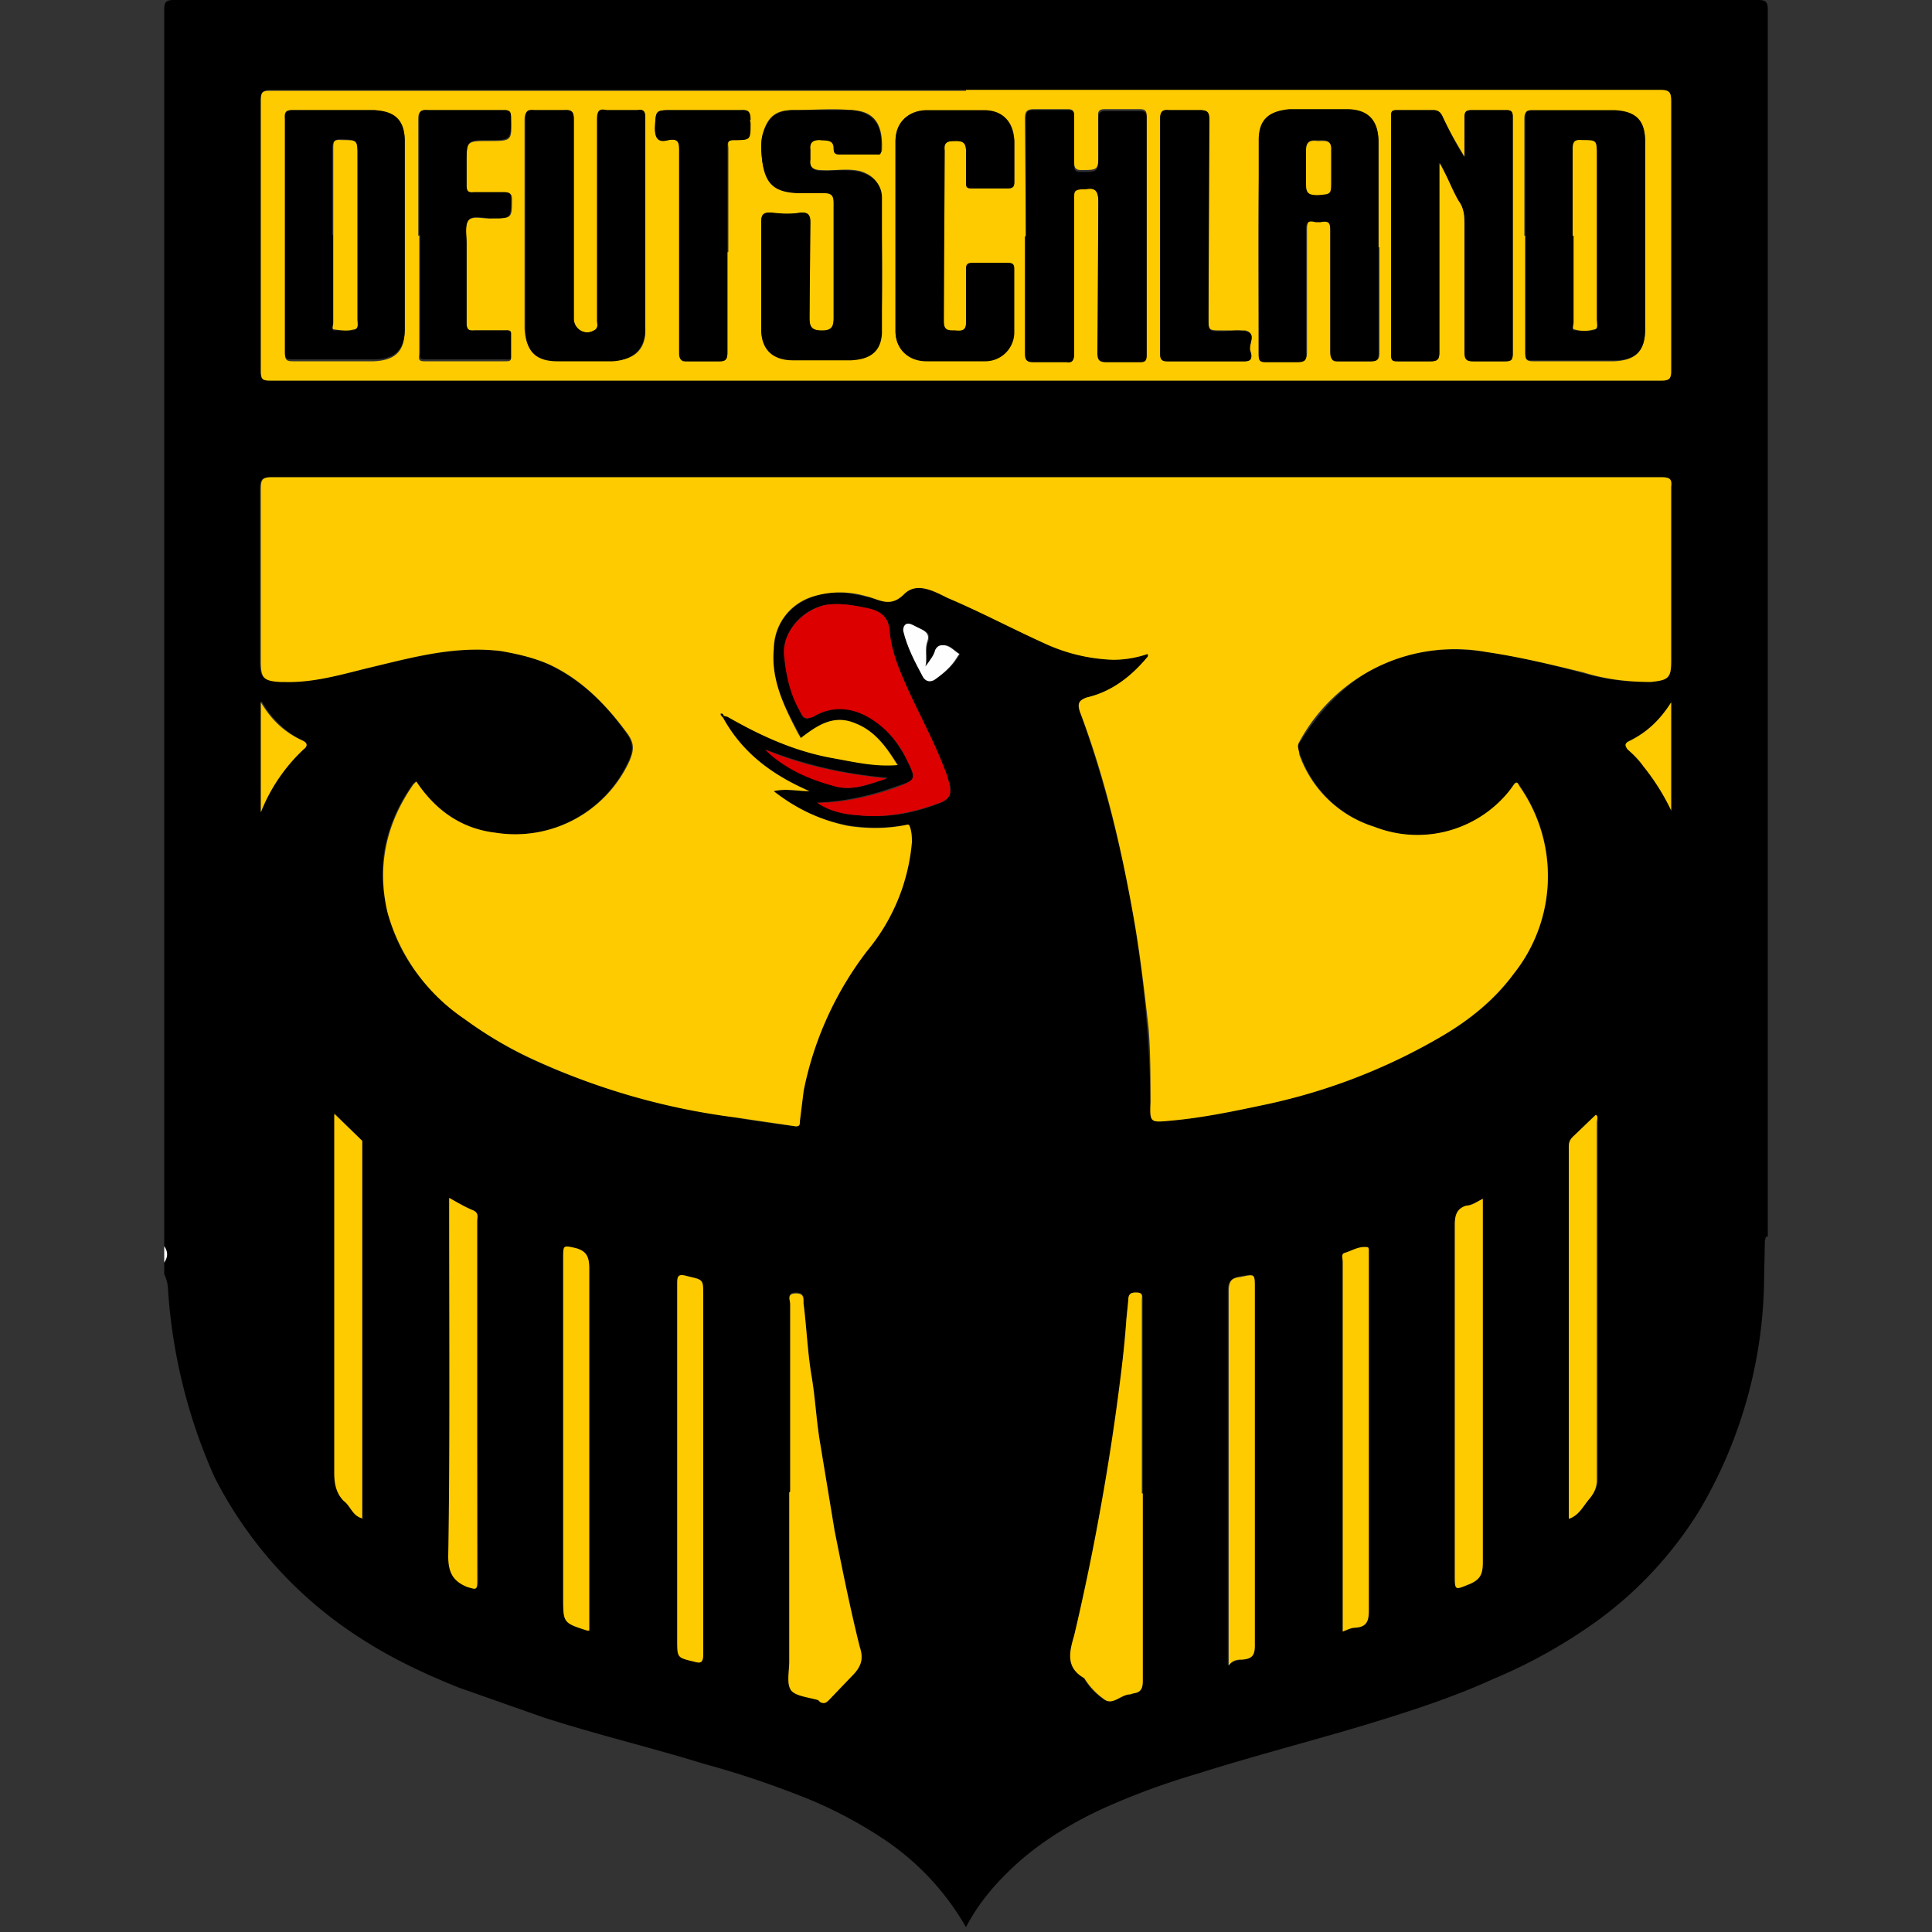 <svg version="1.1" id="Layer_1" xmlns="http://www.w3.org/2000/svg" x="0" y="0" viewBox="0 0 200 200" xml:space="preserve"><rect x="0" y="0" width="200" height="200" fill="#333333" stroke="none"/><style>.ger_st0{fill:#fefefe}.ger_st1{fill:#fecb00}.ger_st2{fill:#dc0000}</style><path d="M17 132v-1.3c.4-.6.4-1.1 0-1.7V1c0-.8.2-1 1-1h164c.8 0 1 .2 1 1v127c-.3 0-.2.2-.3.4l-.1 5a48 48 0 01-6.7 23 40.2 40.2 0 01-10.3 11.2 54 54 0 01-11 6.2c-4.4 2-8.8 3.4-13.4 4.8-5.7 1.7-11.5 3.2-17.2 5-3.4 1-6.7 2.2-10 3.7-3 1.4-6 3.2-8.6 5.5-2.1 1.9-4 4-5.4 6.7a27.2 27.2 0 00-8.2-8.9 45 45 0 00-8.2-4.4c-3.5-1.4-7-2.6-10.7-3.6-5.5-1.7-11-3-16.6-4.8l-8.8-3.1c-3.5-1.4-6.9-3-10-5a42.8 42.8 0 01-15.3-16.8 56.7 56.7 0 01-4.8-19.3 4 4 0 00-.4-1.7zm58-58l.4.2c3.4 2 7 3.6 10.9 4.3 2.2.4 4.3.8 6.7.7-1.2-1.8-2.3-3.5-4.4-4.3-2.3-1-4 .2-5.7 1.5l-.2-.5c-1.5-2.8-2.9-5.5-2.6-8.7.2-2.6 1.4-4.4 4-5.4 1.8-.7 3.7-.5 5.6 0 1.3.2 2.4 1.2 3.9-.3 1.3-1.3 3-.3 4.5.4 3.3 1.4 6.5 3 9.8 4.6 2.3 1 4.7 1.7 7.3 1.8a11 11 0 003.6-.6v.4c-1.7 2-3.7 3.5-6.3 4.1-.8.3-1 .6-.7 1.5a126.5 126.5 0 017.3 40.4c0 2.2 0 2.1 2.2 1.9 3.3-.3 6.6-1 9.9-1.7a61 61 0 0018-7c3-1.7 5.6-3.8 7.6-6.6a16.3 16.3 0 00.5-19.4c-.2-.3-.4-.5-.7 0-.7 1.2-1.7 2.2-2.9 3a12.2 12.2 0 01-11.4 1.3 12 12 0 01-7.7-7.5c-.2-.5-.4-.8 0-1.3 2-3.2 4.5-5.9 7.8-7.7 3.6-1.8 7.5-2.2 11.5-1.6 3.4.5 6.7 1.3 10 2.2 2.2.6 4.6 1 7 .8 1.8 0 2.1-.3 2.1-2v-18c0-1-.2-1.1-1-1.1H28.1c-1 0-1.2.2-1.2 1.2v17.8c0 1.8.3 2 2 2.1h.4c3 .2 5.7-.6 8.6-1.3 4.5-1 9-2.4 13.9-1.8 1.7.3 3.4.6 5 1.4 3.4 1.6 6 4.2 8.1 7.2.7 1 .6 1.8.2 2.7a13 13 0 01-14 7.5c-3.4-.5-6.1-2.3-8.1-5.3l-.3.3c-2.8 4-3.8 8.4-2.6 13.1 1.1 4.7 4 8.3 7.9 11.1 2.4 1.8 4.9 3.3 7.6 4.5 3.3 1.5 6.7 2.6 10.1 3.6 3.5 1 7 1.6 10.5 2.2 2 .4 4 .6 6.1.9.4 0 .4-.2.4-.5l.4-3.2a35 35 0 016.6-14.5c1.3-1.6 2.4-3.4 3.3-5.4.8-1.9 1-3.8 1.3-5.8 0-.5 0-1-.2-1.6-.1-.2 0-.3-.4-.2A17 17 0 0180 81.9c1.3-.3 2.4 0 3.7 0-3.9-1.6-7-4-9-7.7l.1-.2zm25-64.7H28c-.8 0-1 .2-1 1.1v28c0 .9.2 1 1 1h144c.8 0 1-.2 1-1v-28c0-.9-.3-1-1.2-1H100zM84.6 83.1c1.3.9 2.8 1.2 4.3 1.3 3 .3 5.7-.2 8.5-1.3 1-.4 1-1 1-1.7l-.7-2c-1-2.6-2.4-5.2-3.6-7.8-.9-2-1.8-4-2-6.2 0-1.4-.8-2-2.1-2.4-1.5-.3-2.9-.6-4.4-.4-2.6.4-4.8 3-4.4 5.5.2 2 .7 3.8 1.6 5.5.3.8.6 1 1.4.5 1.8-1 3.8-1 5.6 0 1.8 1 3 2.6 4 4.4 1.1 2.3 1.1 2.2-1.3 3a27 27 0 01-8 1.6zm33.7 71.5v-20c0-.4 0-.8-.7-.8-.6 0-.8.2-.8.9l-.2 1.9a159.5 159.5 0 01-2.7 19.7 152 152 0 01-2.7 13c-.5 1.7-.9 3.3 1 4.4.5 1 1.3 1.7 2 2.2 1 .7 1.8-.4 2.8-.5l.4-.1c.7-.1.9-.5.9-1.3v-19.4zm-36.5-.2v17.4c0 1-.4 2.4 0 3 .6.7 2 .8 2.9 1.1l.2.2c.4.2.6.1 1-.2l2.3-2.5c1-1 1.2-1.8.8-3-1-4-1.8-8-2.6-12l-1.5-9c-.4-2.4-.5-4.8-.9-7.1-.4-2.4-.5-4.9-.8-7.3 0-.5.2-1.2-.8-1.2s-.6.7-.6 1.1v19.5zm71.7-30.3l-1.7.8c-1 .2-1.2.9-1.2 1.9V163c0 1.6 0 1.5 1.5.9 1.2-.5 1.4-1.1 1.4-2.3v-36.2-1.4zm-107 0v37c0 1.7.4 2.6 2 3.2.7.2 1 .3 1-.6l-.1-14.3v-23c0-.4.2-.8-.4-1.1l-2.5-1.2zm-9 33v-38.3-.7l-2.8-2.8v37.2c0 1.1.1 2.1 1 2.9.6.5.8 1.6 1.9 1.8zm125 .1c1-.4 1.4-1.3 2-2 .5-.6.9-1.2.9-2v-37c0-.3 0-.6-.2-.8l-2.4 2.3c-.3.3-.4.6-.4 1v38.5zm-89.7-5v-18.1c0-1.7 0-1.6-1.6-2-1.1-.3-1 .1-1 1v36.7c0 1.8 0 1.8 1.6 2.2.7.2 1 .2 1-.8v-19zm54.4 20.2c.5-.5 1-.5 1.4-.6 1 0 1.3-.5 1.3-1.5v-37c0-1.5 0-1.4-1.5-1.2-1 .2-1.3.6-1.3 1.6V172.4zM61 168.8v-1.2-36.3c0-1.2-.3-1.8-1.5-2-1.2-.4-1.2-.5-1.2 1v35c0 2.7 0 2.7 2.5 3.5h.2zm78 .1c.5-.2.9-.4 1.3-.4 1.2 0 1.4-.7 1.4-1.8v-36.5-.7c0-.2 0-.4-.2-.4-.8 0-1.6.4-2.3.6-.4.1-.2.6-.2 1v38.2zm34-96.2a10 10 0 01-4.4 4c-.4.3-.4.5 0 .9l1.5 1.7c1.1 1.4 2.1 2.9 2.9 4.6V72.7zm-146 0V84a18 18 0 014.4-6.5c.4-.3.5-.6 0-.8a9.9 9.9 0 01-4.3-4.1zM95.9 69c.1-1-.1-1.8.2-2.6.2-.6 0-1-.6-1.2a5 5 0 01-1-.5c-.2-.2-.3-.2-.6 0-.3 0-.3.4-.2.6.3 1.7 1 3.2 1.9 4.7.2.4.6.7 1.1.4 1-.7 1.9-1.4 2.5-2.4l.2-.3c-.5-.3-.9-.8-1.4-.9-.4 0-.8 0-1 .5l-1 1.7zm-16.6 8.6c2 2 4.6 3 7.2 3.8 1.8.5 3.5-.2 5.4-.9a44 44 0 01-12.6-2.9z"/><path class="ger_st0" d="M17 129c.4.6.4 1.1 0 1.7V129z"/><path class="ger_st1" d="M74.8 74.2c2 3.7 5.1 6 9 7.7-1.3 0-2.4-.3-3.7 0 2.3 1.8 4.8 3 7.7 3.6 2 .3 4 .3 6-.1.3-.1.3 0 .4.2.2.6.2 1.1.2 1.6a20.3 20.3 0 01-4.6 11.2 35 35 0 00-6.6 14.5l-.4 3.2c0 .3 0 .5-.4.5l-6.1-.9a71.2 71.2 0 01-20.6-5.8 41.2 41.2 0 01-7.6-4.4 19.7 19.7 0 01-8-11.1c-1.1-4.8-.1-9.2 2.7-13.2l.3-.3c2 3 4.7 4.9 8.2 5.3a13 13 0 0013.9-7.5c.4-1 .5-1.7-.2-2.7-2.2-3-4.7-5.6-8.1-7.2-1.6-.7-3.3-1.1-5-1.4-4.9-.6-9.4.7-14 1.8-2.8.7-5.6 1.5-8.5 1.4H29c-1.7-.1-2-.4-2-2.1V50.6c0-1 .2-1.2 1.2-1.2h143.7c1 0 1.2.2 1.1 1v18c0 1.8-.3 2-2.1 2.2-2.4 0-4.8-.3-7-1-3.3-.8-6.6-1.6-10-2.1a18.3 18.3 0 00-19.4 9.3c-.3.5 0 .8 0 1.3a12 12 0 007.8 7.5 12.2 12.2 0 0014.3-4.2c.4-.6.5-.4.7 0a16.2 16.2 0 01-.6 19.4c-2 2.7-4.6 4.8-7.5 6.5a61.2 61.2 0 01-18 7c-3.3.7-6.6 1.4-9.9 1.7-2.2.2-2.3.3-2.2-1.9 0-2.6 0-5.2-.2-7.7-.4-3.5-.8-7-1.4-10.6-1.3-7.5-3-15-5.7-22.1-.3-.9-.1-1.2.7-1.5 2.6-.6 4.6-2.2 6.2-4.1.1-.1.2-.2.1-.4a11 11 0 01-3.6.6c-2.6-.1-5-.7-7.3-1.8-3.3-1.5-6.5-3.2-9.8-4.6-1.4-.7-3.2-1.7-4.5-.4-1.5 1.5-2.6.5-4 .2a9.5 9.5 0 00-5.6.1 5.7 5.7 0 00-3.9 5.4c-.3 3.2 1.1 6 2.5 8.7l.3.5c1.7-1.3 3.4-2.5 5.7-1.5 2 .8 3.2 2.5 4.3 4.3-2.3.2-4.4-.3-6.6-.7-4-.7-7.5-2.3-11-4.3l-.4-.1c0-.2-.2-.3-.3-.2 0 .1 0 .2.2.3zM100 9.3h71.8c1 0 1.2.2 1.2 1.2v27.9c0 .8-.2 1-1 1H28c-.8 0-1-.1-1-1v-28c0-.9.2-1 1-1h72zm49 7.7h.1l2 3.8c.4.8.6 1.6.6 2.6v13.1c0 .7.1.9.8.9h3.3c.6 0 .8-.1.8-.8V12.1c0-.6-.2-.7-.7-.7h-3.4c-.7 0-.9.1-.9.8v4c-.8-1.3-1.6-2.7-2.3-4.2-.2-.4-.4-.6-1-.6h-3.7c-.4 0-.6.1-.6.6v24.7c0 .6.2.7.7.7h3.4c.7 0 .9-.2.9-.9V22.8 17zm8.9 7.4v12.1c0 .7.1.9.8.9h8.4c2.2-.1 3.2-1 3.2-3.3V14.7c0-2.2-1-3.2-3.2-3.2h-8.4c-.7 0-.9.1-.9.8v12.1zm-128.4-.1v12.2c0 .7.1.9.8.9h8.4c2.2-.1 3.2-1 3.2-3.3V14.6c0-2.1-1-3-3.2-3.2h-8.4c-.7 0-.9.2-.8.9v12zm113.2 1.3V14.8c0-2.3-1-3.3-3.3-3.4h-6c-2.1.2-3 1-3 3.2-.2 7.3-.1 14.7-.1 22 0 .7.2.8.8.8 1 0 2.1-.1 3.2 0 .8 0 1-.2 1-1V23.7c0-.7.2-1 .9-.9h.6c.9-.1 1 .3 1 1v12.7c0 .6 0 1 .8.9h3.3c.7 0 .9-.2.9-.9V25.6zm-36.5-1.2v12c0 .7.1 1 .8 1h3.4c.6 0 .8-.2.8-.9v-8.3-7.8c0-.7.2-1 .8-.9h.3c1-.2 1.4.2 1.4 1.3v15.7c0 .7.1 1 .9.9h3.4c.5 0 .7-.2.7-.7V12c0-.6-.2-.7-.8-.7h-3.5c-.6 0-.8.2-.7.8v3.7c0 1.8 0 1.8-1.8 1.8-.6 0-.7-.3-.7-.8V12c0-.5-.1-.7-.7-.7h-3.4c-.8 0-1 .2-1 1l.1 12zm-39.4-1V12.3c0-.7-.1-1-.8-.9h-3.1c-1 0-1 .2-1 1v20.7c0 .4 0 .9-.4 1.1-1 .6-2.1-.2-2.1-1.2V12.3c0-.7-.2-1-1-.9h-3.1c-.7 0-1 .2-1 1V34c.1 2.3 1.2 3.3 3.5 3.3h5.7c2 0 3.4-1 3.3-3.3V23.4zM86.3 27v6c0 1-.3 1.3-1.2 1.3-1 0-1.3-.3-1.3-1.3V23c0-.7 0-1-.8-1-1.1.2-2.2.2-3.3 0-.7 0-.9.3-.9 1v11c0 2 1.2 3.2 3.2 3.2h6.2c2 0 3-1 3-2.9.2-4.6.1-9.2 0-13.8 0-1.5-.8-2.4-2.2-2.8-1.3-.3-2.7 0-4-.1-.8 0-1.2-.3-1.2-1.1v-1c0-.9.5-1.1 1.2-1 .6 0 1.4-.2 1.3.8 0 .4.1.6.6.6h3.8c.3 0 .6 0 .6-.4.1-2.4-.6-4-3.1-4.1-2-.2-4.2 0-6.2 0-1.7 0-2.5.7-3 2.3-.3 1-.2 2-.1 2.9.3 2.2 1.3 3.2 3.7 3.2h2.7c.7 0 1 .3 1 1.1v6zm6.4-2.6v9.8c0 1.9 1.3 3.1 3.2 3.1h6a3 3 0 003-2.9V28c.1-.6 0-.7-.6-.7a55 55 0 01-3.6 0c-.6 0-.7.1-.7.7v5.3c0 .9-.3 1-1.1 1s-1.2 0-1.2-1V15.6c0-.8.3-1 1-1 .9-.1 1.3.1 1.3 1v3.3c0 .5.1.6.6.6h3.7c.6 0 .7-.2.7-.7v-4.3c-.1-2-1.2-3-3.2-3H96c-2 0-3.3 1.1-3.3 3.1v9.8zm-49.3 0v12.2c0 .4-.2.8.5.8h8.4c.3 0 .6 0 .6-.3v-2.6c0-.4-.4-.3-.6-.3h-3.1c-.7 0-.9 0-.9-.8v-8.2c0-.8-.2-1.9.2-2.4.5-.5 1.6-.1 2.5-.2 2 0 2 0 2-2 0-.5-.2-.7-.8-.7H49c-.5 0-.7-.1-.7-.6v-2.4c0-2.3 0-2.3 2.3-2.3 2.4 0 2.4 0 2.3-2.4 0-.6-.2-.8-.7-.8h-8c-.8 0-.9.3-.9 1v12zm32 1.7V15.4c0-.5-.2-.9.5-.9 1.7 0 1.7 0 1.7-1.8v-.4c.1-.7-.1-1-.9-.9h-7c-1.9 0-1.8 0-1.9 1.8 0 1.1.3 1.5 1.4 1.3 1-.2 1.2.3 1.2 1.3v20.7c0 .6 0 1 .7.9h3.4c.6 0 .8-.2.8-.9V26.1zm44.7-1.7v12.1c0 .5 0 .9.7.9h8c1.1 0 .7-.9.6-1.2-.1-.7.7-1.7-.5-2h-2.4c-1.4 0-1.4 0-1.4-1.3V12.4c0-.8-.1-1-1-1H121c-.7 0-.9.2-.9.9v12.1z"/><path class="ger_st2" d="M84.6 83.1c2.7 0 5.3-.6 8-1.5 2.3-.9 2.3-.9 1.2-3.1a9.8 9.8 0 00-4-4.3c-1.8-1-3.8-1.1-5.6 0-.8.3-1 .2-1.4-.6-1-1.7-1.4-3.6-1.6-5.5-.4-2.5 1.8-5 4.4-5.5 1.5-.2 3 .1 4.4.4 1.3.3 2 1 2.1 2.4.2 2.2 1.1 4.2 2 6.2 1.2 2.6 2.6 5.2 3.6 7.8.3.7.5 1.3.6 2 .2.8 0 1.3-1 1.7-2.7 1-5.5 1.6-8.4 1.3-1.5-.1-3-.4-4.3-1.3z"/><path class="ger_st1" d="M118.3 154.6V174c0 .8-.2 1.2-1 1.3l-.3.1c-1 0-1.8 1.2-2.7.5a7.4 7.4 0 01-2-2.1l-.1-.1c-1.9-1.1-1.5-2.7-1-4.4a256.2 256.2 0 004.4-23.7c.4-3 .8-6 1-9l.2-2c0-.6.2-.8.8-.8.8 0 .6.4.6.8v20zM81.8 154.4V135c0-.4-.4-1.1.6-1.1s.7.7.8 1.2c.3 2.4.4 4.9.8 7.3.4 2.3.5 4.7.9 7l1.5 9.1c.8 4 1.6 8 2.6 12 .4 1.2.2 2-.8 3l-2.4 2.5c-.3.3-.5.4-.9.2l-.2-.2c-1-.3-2.3-.4-2.8-1-.5-.7-.2-2-.2-3v-17.5zM153.5 124.1v37.6c0 1.2-.2 1.8-1.4 2.3-1.5.6-1.5.7-1.5-1v-36.2c0-1 .2-1.7 1.2-2 .6 0 1.1-.4 1.7-.7zM46.5 124c.9.5 1.7 1 2.5 1.3.6.3.4.7.4 1.1v37.3c0 1-.2.8-1 .6-1.5-.6-2-1.5-2-3.2.2-12 .1-23.8.1-35.8v-1.2zM37.6 157.2c-1.1-.2-1.3-1.3-2-1.8-.8-.8-1-1.8-1-2.9v-37.2l2.9 2.8v39.1zM162.4 157.2v-38.5c0-.4.1-.7.4-1l2.4-2.3c.3.2.1.5.1.8v37c0 .8-.3 1.4-.8 2-.6.7-1 1.6-2 2zM72.8 152.2v19c0 1-.3 1-1 .8-1.7-.4-1.7-.4-1.7-2.2V133c0-.8 0-1.2 1-.9 1.7.4 1.7.3 1.7 2v18.1zM127.2 172.4V171v-37.3c0-1 .2-1.4 1.2-1.5 1.5-.3 1.5-.4 1.5 1.2v36.9c0 1-.2 1.4-1.3 1.5-.4 0-1 0-1.4.6zM61 168.8h-.2c-2.5-.8-2.5-.8-2.5-3.4v-35.2c0-1.3 0-1.3 1.3-1 1.1.3 1.4.9 1.4 2.1v37.5zM139 169v-1.1-37.3c0-.3-.2-.8.2-.9.7-.2 1.4-.7 2.3-.6.2 0 .2.2.2.4v37.2c0 1.1-.2 1.7-1.4 1.8-.4 0-.8.2-1.3.4zM173 72.7v11.2a23 23 0 00-2.9-4.6c-.4-.6-1-1.2-1.6-1.7-.3-.4-.3-.6 0-.8 1.9-.9 3.3-2.2 4.5-4.1zM27 72.7c1.2 2 2.6 3.2 4.4 4 .5.3.4.6 0 .9a18 18 0 00-4.4 6.5V72.7z"/><path class="ger_st0" d="M95.8 69c.5-.7.9-1.2 1-1.7.3-.6.7-.5 1-.5.6.1 1 .6 1.5.9l-.2.3c-.6 1-1.4 1.7-2.4 2.4-.6.3-1 0-1.2-.4-.8-1.5-1.6-3-2-4.7 0-.2 0-.5.3-.7.3-.1.4 0 .7.1l1 .5c.5.3.7.6.5 1.2-.3.8 0 1.6-.2 2.6z"/><path class="ger_st2" d="M79.2 77.6c4 1.7 8.1 2.5 12.6 3-1.9.6-3.6 1.3-5.4.8-2.6-.7-5.2-1.8-7.2-3.8z"/><path d="M74.8 74.2l-.2-.3c.1 0 .3 0 .3.2l-.2.1zM149 17v19.5c0 .7-.2.9-.9.9h-3.4c-.5 0-.7 0-.7-.7V12c0-.5.1-.6.6-.6h3.8c.4 0 .7.2.9.6.7 1.5 1.4 2.9 2.3 4.3v-4.1c0-.7.2-.8.8-.8h3.5c.5 0 .7.1.7.7v24.5c0 .7-.2.8-.8.8h-3.3c-.7 0-.9-.2-.9-.9V23.4c0-1 0-1.8-.6-2.6-.7-1.2-1.2-2.6-1.9-3.9h-.2zM157.9 24.4V12.3c0-.7 0-.9.8-.9h8.4c2.2.1 3.2 1 3.2 3.2v19.5c0 2.2-1 3.2-3.2 3.2h-8.4c-.7 0-.8-.1-.8-.8V24.4zm5 0v9c0 .3-.2.7 0 .8h2.1c.5-.2.3-.7.3-1.1v-17c0-1.6 0-1.5-1.5-1.6-.8 0-1 .2-1 1v8.9zM29.5 24.3v-12c0-.7.1-.9.8-.9h8.4c2.2.1 3.2 1 3.2 3.3V34c0 2.2-1 3.2-3.2 3.2h-8.4c-.7 0-.8-.1-.8-.8V24.3zm5 .1v9c0 .3-.2.7 0 .8h2.1c.5-.1.3-.7.3-1.1V16c0-1.6 0-1.5-1.5-1.6-.8 0-1 .2-1 1v8.9zM142.7 25.6v11c0 .6-.1.8-.8.8h-3.3c-.7 0-.9-.3-.9-1V24c0-.8 0-1.2-1-1h-.5c-.8-.2-1 0-1 .8v12.7c.1.8-.1 1-1 1h-3.1c-.6 0-.8-.1-.8-.7V14.5c0-2.1 1-3 3.2-3.2h5.9c2.2 0 3.3 1.1 3.3 3.4v10.8zm-5-8.1v-2c.2-1.1-.6-1-1.3-1-.7 0-1.2 0-1.2 1v3.6c0 1 .3 1.1 1.2 1 1.3 0 1.3 0 1.3-1.3v-1.3zM106.2 24.4v-12c0-.8.1-1 .9-1h3.4c.6 0 .7.2.7.7V17c0 .5 0 .8.7.8 1.8 0 1.8 0 1.8-1.8v-3.7c0-.6.2-.8.7-.8h3.6c.5 0 .7.1.7.7v24.6c0 .5-.1.7-.7.7h-3.4c-.8 0-1-.2-1-1l.1-15.6c0-1.1-.3-1.5-1.3-1.3h-.3c-.7 0-1 .2-.9.8v16.2c0 .7-.2 1-.8.9H107c-.8 0-.9-.3-.9-1v-12zM66.8 23.4V34c0 2.2-1.4 3.3-3.4 3.4h-5.7c-2.3 0-3.3-1.1-3.3-3.4V12.3c0-.7.1-1 .9-.9h3.2c.7 0 .9.2.9 1V33c0 1 1.1 1.8 2.1 1.2.5-.2.3-.7.3-1V12.4c0-.9.2-1.2 1-1H66c.6-.1.8.1.8.8v11zM86.3 27v-6c0-.8-.3-1-1-1h-2.7c-2.5-.1-3.4-1-3.7-3.4-.1-.9-.2-1.9.1-2.8.5-1.6 1.3-2.3 3-2.4h6.2c2.5.3 3.2 1.8 3 4.2 0 .5-.2.4-.5.4h-3.8c-.5 0-.6-.2-.6-.6 0-1-.8-.8-1.4-.9-.7 0-1.1.2-1 1v1c-.1.8.2 1.1 1 1.2 1.4 0 2.8-.2 4.1.1 1.4.4 2.3 1.3 2.3 2.7v14c-.1 1.8-1.1 2.7-3.2 2.8h-6c-2.2 0-3.3-1.2-3.3-3.2V23c0-.8.2-1 1-1 1 .1 2 .2 3.1 0 .8 0 1 .3 1 1l-.1 9.9c0 1 .3 1.3 1.3 1.3.9 0 1.2-.3 1.2-1.3v-6zM92.7 24.4v-9.7c0-2 1.3-3.3 3.3-3.3h5.8c2 0 3 1.1 3.2 3.2v4.2c0 .5-.1.7-.7.7h-3.7c-.5 0-.6-.1-.6-.6v-3.3c0-.9-.4-1-1.2-1-.8 0-1.1.2-1 1l-.1 17.6c0 1 .4 1 1.2 1 .8.1 1.2-.1 1.1-1v-5.3c0-.5.1-.7.7-.7h3.6c.6 0 .7.2.7.7v6.5a3 3 0 01-3 3h-6.1c-1.9 0-3.2-1.3-3.2-3.1v-9.9zM43.4 24.3v-12c0-.6 0-1 .9-.9h7.9c.5 0 .7.1.7.7 0 2.4 0 2.4-2.3 2.4s-2.3 0-2.3 2.4v2.3c0 .6.2.8.7.7h3.2c.6 0 .7.2.7.7 0 2 0 2-2 2-.8 0-2-.4-2.4.2-.4.5-.2 1.6-.2 2.4v8.2c0 .7.2.9.9.8h3.1c.2 0 .6 0 .6.3V37c0 .3-.4.2-.6.2H44c-.7 0-.5-.4-.5-.8V24.3zM75.3 26v10.5c0 .7-.2.9-.8.9h-3.3c-.8 0-.9-.3-.9-.9V15.8c0-1 0-1.5-1.1-1.3-1 .3-1.4-.1-1.4-1.2.1-1.9 0-1.9 1.9-1.9h7c.8 0 1 .2 1 1-.1 0 0 .2 0 .4 0 1.7 0 1.7-1.7 1.7-.8 0-.7.4-.7.9V26zM120.1 24.4V12.3c0-.7.2-1 .9-.9h3.2c.8 0 1 .2 1 1l-.1 20.5c0 1.4 0 1.4 1.4 1.4.8 0 1.6-.2 2.4 0 1.2.2.4 1.2.5 1.9 0 .3.5 1.2-.5 1.2h-8.1c-.7 0-.7-.4-.7-.9v-12z"/><path class="ger_st1" d="M162.8 24.4v-9c0-.7.2-1 1-.9 1.5 0 1.5 0 1.5 1.6v17c0 .4.2 1-.3 1-.6.2-1.4.2-2 0-.3 0-.1-.5-.1-.7v-9zM34.5 24.4v-9c0-.7 0-1 .9-.9 1.6 0 1.6 0 1.6 1.6v17c0 .3.2 1-.4 1-.6.2-1.3.1-2 0-.3 0-.1-.4-.1-.7v-9zM137.8 17.5v1.3c0 1.3 0 1.3-1.4 1.4-.9 0-1.2-.2-1.2-1.1v-3.5c0-1 .5-1.1 1.2-1 .7 0 1.5-.2 1.4 1v1.9z"/></svg>